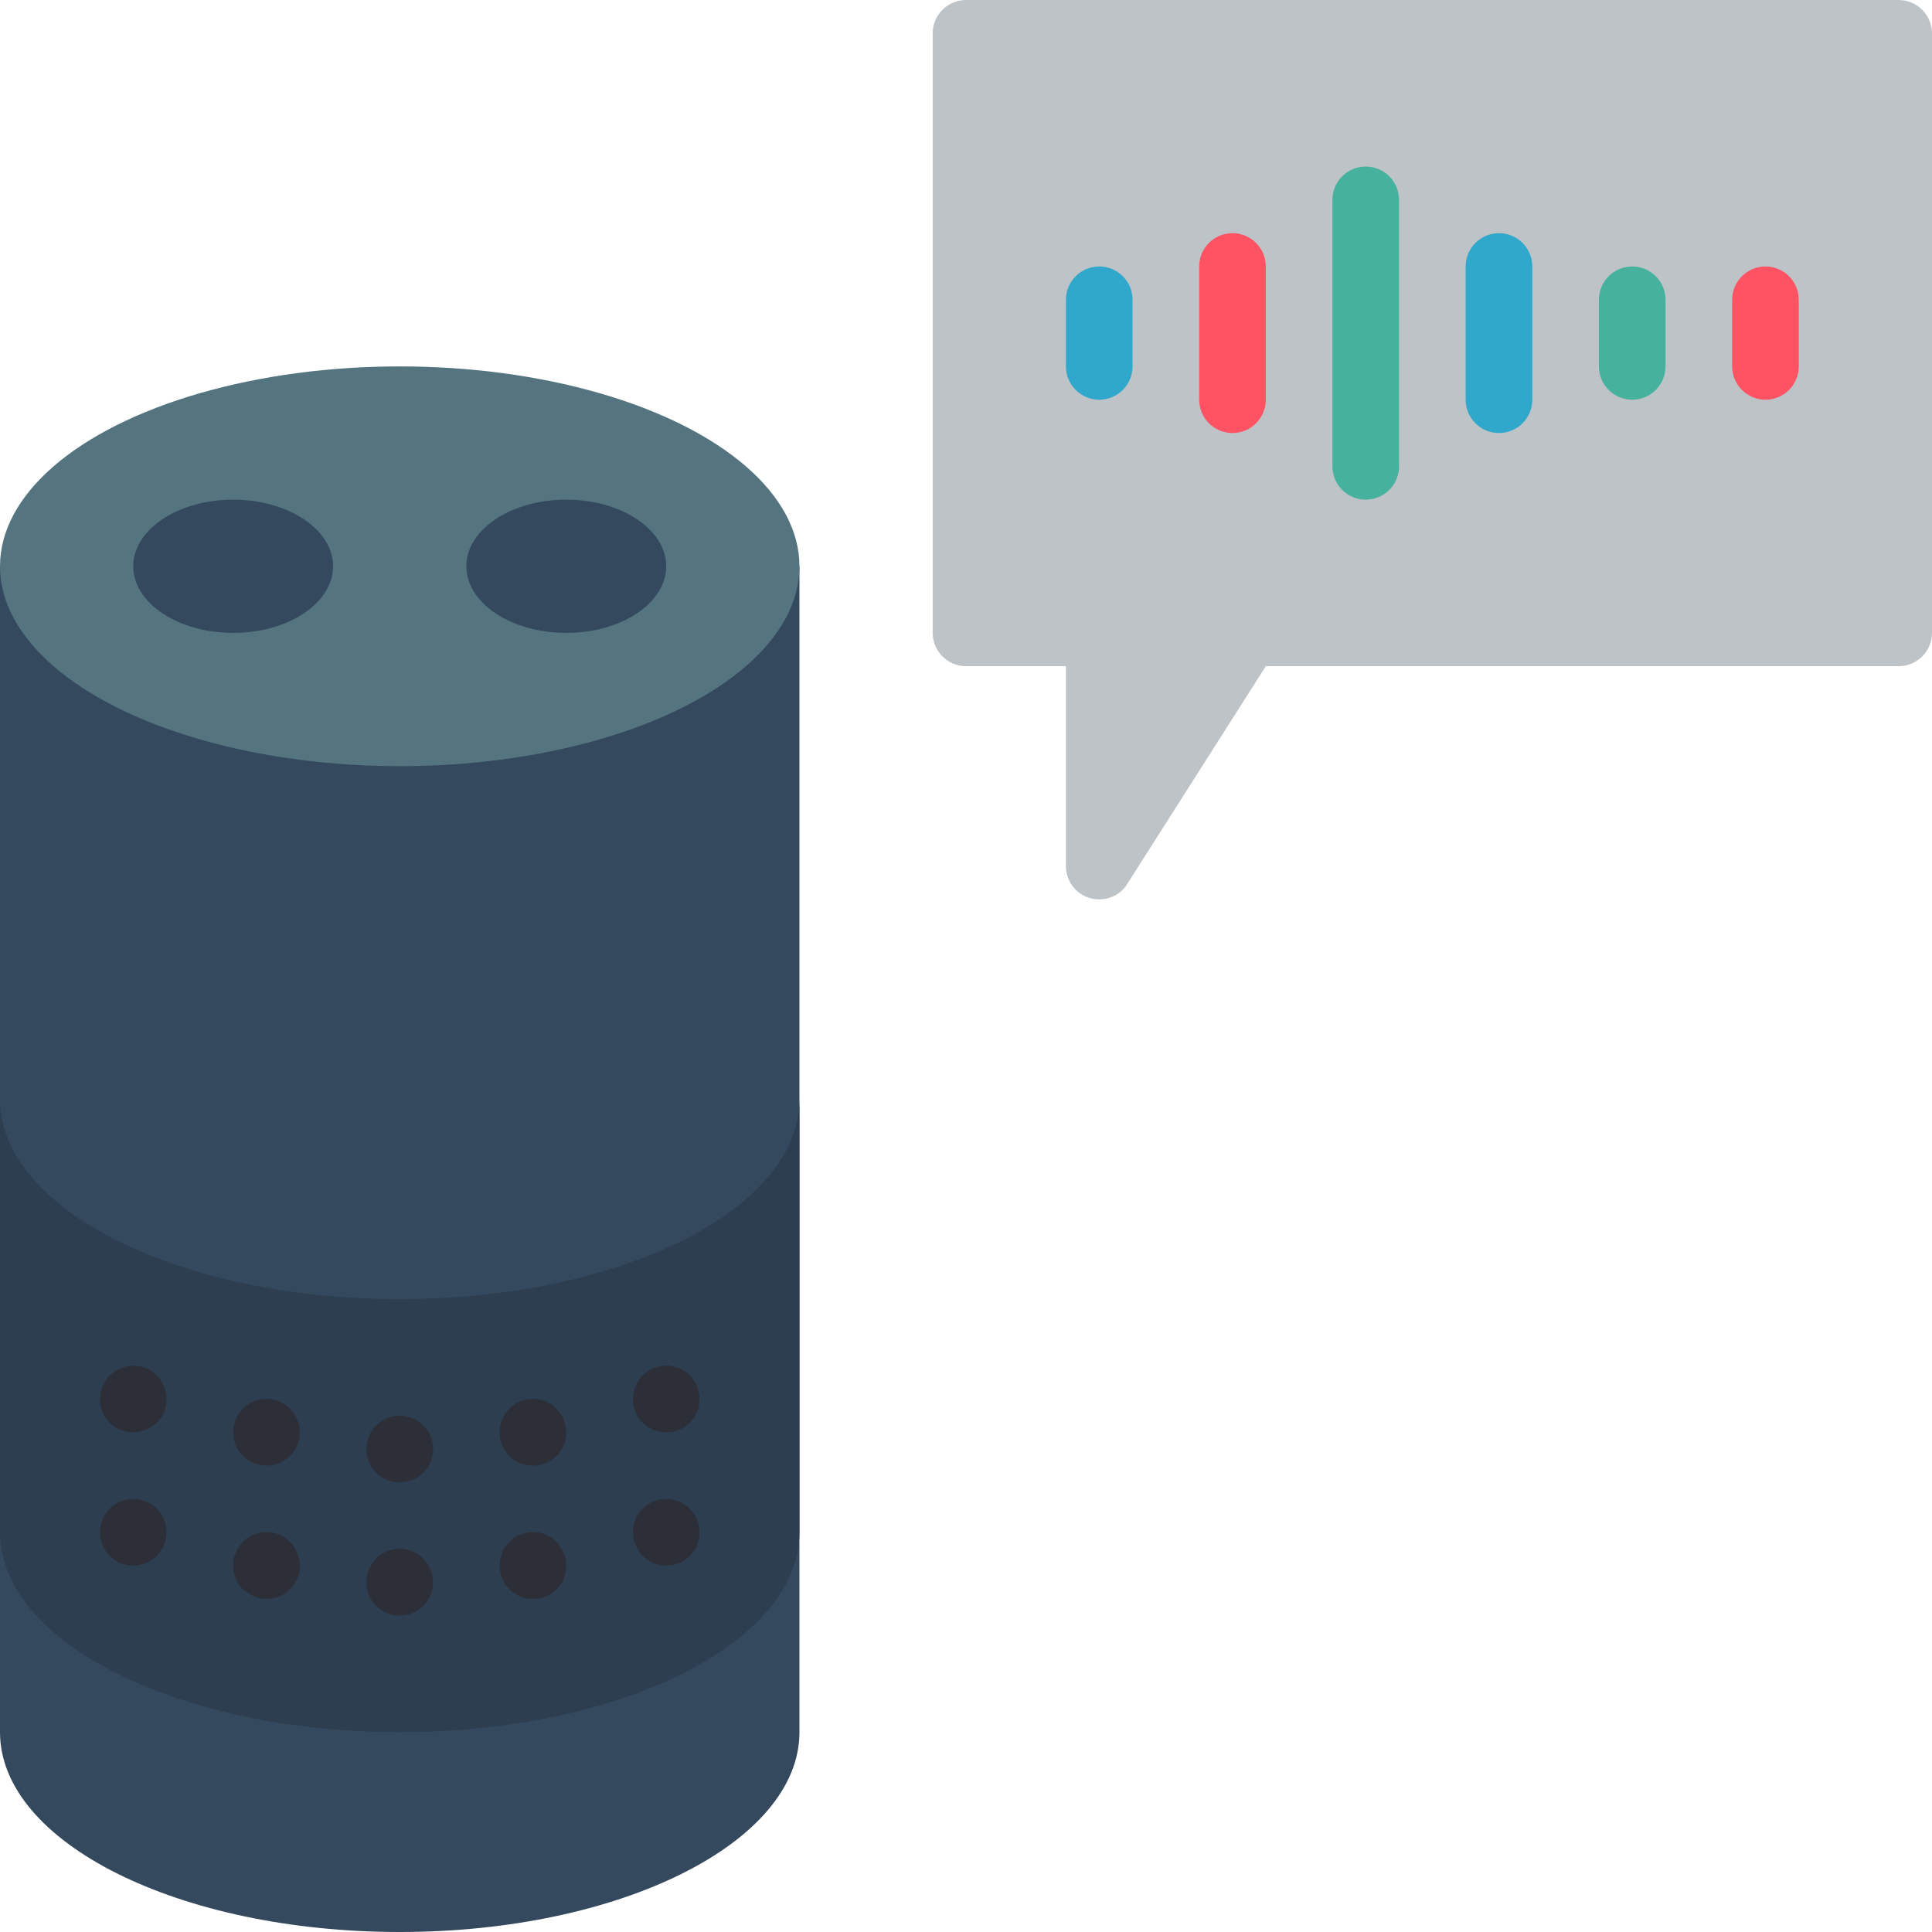 <?xml version="1.0" encoding="iso-8859-1"?>
<!-- Generator: Adobe Illustrator 19.0.0, SVG Export Plug-In . SVG Version: 6.00 Build 0)  -->
<svg version="1.1" id="Capa_1" xmlns="http://www.w3.org/2000/svg" xmlns:xlink="http://www.w3.org/1999/xlink" x="0px" y="0px"
	 viewBox="0 0 512 512" style="enable-background:new 0 0 512 512;" xml:space="preserve">
<g>
	<path style="fill:#35495E;" d="M0,150.069v308.966C0,488.287,47.427,512,105.931,512s105.931-23.713,105.931-52.966V150.069H0z"/>
	<path style="fill:#2C3E50;" d="M211.862,291.31v114.759c0,29.219-47.404,52.966-105.931,52.966S0,435.288,0,406.069V291.31
		c0,29.219,47.404,52.966,105.931,52.966S211.862,320.53,211.862,291.31z"/>
	<path style="fill:#BDC3C7;" d="M512,8.828v158.897c-0.015,4.869-3.958,8.813-8.828,8.828H335.448l-37.076,58.262
		c-2.279,3.042-6.249,4.284-9.855,3.082c-3.606-1.202-6.037-4.578-6.035-8.379v-52.966H256c-4.869-0.015-8.813-3.958-8.828-8.828
		V8.828C247.187,3.958,251.131,0.015,256,0h247.172C508.042,0.015,511.985,3.958,512,8.828z"/>
	<ellipse style="fill:#547580;" cx="105.931" cy="150.069" rx="105.931" ry="52.966"/>
	<g>
		<path style="fill:#2C2F38;" d="M35.31,379.586c-2.952,0.028-5.72-1.436-7.358-3.892c-1.638-2.456-1.927-5.573-0.767-8.289
			c0.427-1.081,1.058-2.07,1.857-2.914c0.857-0.779,1.841-1.406,2.909-1.854c3.288-1.388,7.088-0.656,9.626,1.854
			c0.797,0.845,1.426,1.834,1.854,2.914c1.409,3.284,0.675,7.096-1.854,9.621c-0.859,0.779-1.844,1.406-2.914,1.854
			C37.603,379.332,36.464,379.572,35.31,379.586z"/>
		<path style="fill:#2C2F38;" d="M35.31,414.897c-2.348,0.022-4.606-0.901-6.268-2.56c-0.78-0.859-1.408-1.844-1.858-2.914
			c-0.451-1.061-0.69-2.201-0.702-3.354c0.033-2.337,0.947-4.576,2.56-6.268c0.842-0.799,1.83-1.428,2.909-1.854
			c3.288-1.387,7.088-0.656,9.626,1.854c1.611,1.693,2.525,3.931,2.56,6.268c-0.014,1.153-0.254,2.293-0.707,3.353
			c-0.45,1.068-1.077,2.053-1.854,2.914c-0.859,0.779-1.844,1.406-2.914,1.854C37.603,414.642,36.463,414.882,35.31,414.897z"/>
		<path style="fill:#2C2F38;" d="M70.621,388.414c-1.155-0.014-2.296-0.254-3.358-0.707c-1.068-0.447-2.053-1.074-2.91-1.853
			c-1.661-1.66-2.584-3.919-2.56-6.268c-0.021-3.586,2.13-6.829,5.442-8.204s7.127-0.61,9.653,1.937
			c1.611,1.693,2.525,3.931,2.56,6.268c0.022,2.348-0.9,4.606-2.56,6.268c-0.859,0.779-1.844,1.406-2.914,1.854
			C72.913,388.16,71.774,388.4,70.621,388.414z"/>
		<path style="fill:#2C2F38;" d="M70.621,423.724c-1.155-0.014-2.296-0.254-3.358-0.707c-1.068-0.447-2.053-1.074-2.91-1.853
			c-1.661-1.66-2.584-3.919-2.56-6.268c-0.021-3.586,2.13-6.829,5.442-8.204s7.127-0.61,9.653,1.937
			c0.797,0.845,1.426,1.834,1.854,2.914c1.163,2.715,0.876,5.833-0.762,8.29S73.574,423.754,70.621,423.724z"/>
		<path style="fill:#2C2F38;" d="M176.552,379.586c-2.952,0.028-5.72-1.436-7.358-3.892s-1.927-5.573-0.767-8.289
			c0.427-1.081,1.058-2.07,1.857-2.914c0.419-0.38,0.861-0.735,1.323-1.06c0.49-0.335,1.024-0.602,1.586-0.793
			c0.528-0.268,1.095-0.449,1.681-0.535c2.881-0.577,5.859,0.318,7.945,2.388c1.611,1.693,2.525,3.931,2.56,6.268
			c0.023,2.348-0.9,4.607-2.56,6.267C181.158,378.686,178.9,379.609,176.552,379.586z"/>
		<path style="fill:#2C2F38;" d="M176.552,414.897c-2.348,0.022-4.606-0.901-6.268-2.56c-0.78-0.859-1.408-1.844-1.858-2.914
			c-0.451-1.061-0.69-2.201-0.702-3.354c0-4.875,3.952-8.828,8.828-8.828s8.828,3.952,8.828,8.828c0.023,2.348-0.9,4.607-2.56,6.267
			C181.158,413.997,178.9,414.919,176.552,414.897z"/>
		<path style="fill:#2C2F38;" d="M141.241,388.414c-2.348,0.023-4.607-0.9-6.267-2.56c-1.66-1.66-2.583-3.919-2.56-6.267
			c-0.021-3.586,2.13-6.829,5.442-8.204c3.312-1.375,7.127-0.61,9.653,1.937c0.797,0.845,1.426,1.834,1.854,2.914
			c1.163,2.715,0.876,5.833-0.762,8.29C146.962,386.979,144.194,388.443,141.241,388.414z"/>
		<path style="fill:#2C2F38;" d="M141.241,423.724c-2.348,0.023-4.607-0.9-6.267-2.56c-1.66-1.66-2.583-3.919-2.56-6.267
			c-0.021-3.586,2.13-6.829,5.442-8.204c3.312-1.375,7.127-0.61,9.653,1.937c0.779,0.859,1.406,1.844,1.854,2.914
			c0.495,1.047,0.737,2.196,0.706,3.354c0.023,2.348-0.9,4.607-2.56,6.267C145.848,422.824,143.59,423.747,141.241,423.724z"/>
		<path style="fill:#2C2F38;" d="M105.931,392.828c-2.348,0.023-4.607-0.9-6.267-2.56c-1.66-1.66-2.583-3.919-2.56-6.267
			c0-4.875,3.952-8.828,8.828-8.828c4.875,0,8.828,3.952,8.828,8.828c0.023,2.348-0.9,4.607-2.56,6.267
			C110.538,391.928,108.279,392.85,105.931,392.828z"/>
		<path style="fill:#2C2F38;" d="M105.931,428.138c-2.348,0.023-4.607-0.9-6.267-2.56c-1.66-1.66-2.583-3.919-2.56-6.267
			c-0.021-3.586,2.13-6.829,5.442-8.204c3.312-1.375,7.127-0.61,9.653,1.937c0.779,0.859,1.406,1.844,1.854,2.914
			c1.163,2.715,0.876,5.833-0.762,8.29S108.884,428.167,105.931,428.138z"/>
	</g>
	<g>
		<ellipse style="fill:#35495E;" cx="61.793" cy="150.069" rx="26.483" ry="17.655"/>
		<ellipse style="fill:#35495E;" cx="150.069" cy="150.069" rx="26.483" ry="17.655"/>
	</g>
	<path style="fill:#2FA8CC;" d="M291.31,105.931c-2.341,0.001-4.587-0.929-6.243-2.585c-1.656-1.656-2.585-3.901-2.585-6.243V79.448
		c0-4.875,3.952-8.828,8.828-8.828s8.828,3.952,8.828,8.828v17.655c0.001,2.341-0.929,4.587-2.585,6.243
		C295.897,105.002,293.652,105.932,291.31,105.931z"/>
	<path style="fill:#46B29D;" d="M432.552,105.931c-2.341,0.001-4.587-0.929-6.243-2.585c-1.656-1.656-2.585-3.901-2.585-6.243
		V79.448c0-4.875,3.952-8.828,8.828-8.828s8.828,3.952,8.828,8.828v17.655c0.001,2.341-0.929,4.587-2.585,6.243
		C437.139,105.002,434.893,105.932,432.552,105.931z"/>
	<g>
		<path style="fill:#FF5364;" d="M467.862,105.931c-2.341,0.001-4.587-0.929-6.243-2.585c-1.656-1.656-2.585-3.901-2.585-6.243
			V79.448c0-4.875,3.952-8.828,8.828-8.828s8.828,3.952,8.828,8.828v17.655c0.001,2.341-0.929,4.587-2.585,6.243
			C472.449,105.002,470.203,105.932,467.862,105.931z"/>
		<path style="fill:#FF5364;" d="M326.621,114.759c-2.341,0.001-4.587-0.929-6.243-2.585c-1.656-1.656-2.585-3.901-2.585-6.243
			v-35.31c0-4.875,3.952-8.828,8.828-8.828s8.828,3.952,8.828,8.828v35.31c0.001,2.341-0.929,4.587-2.585,6.243
			C331.208,113.829,328.962,114.759,326.621,114.759z"/>
	</g>
	<path style="fill:#2FA8CC;" d="M397.241,114.759c-2.341,0.001-4.587-0.929-6.243-2.585c-1.656-1.656-2.585-3.901-2.585-6.243
		v-35.31c0-4.875,3.952-8.828,8.828-8.828c4.875,0,8.828,3.952,8.828,8.828v35.31c0.001,2.341-0.929,4.587-2.585,6.243
		C401.828,113.829,399.583,114.759,397.241,114.759z"/>
	<path style="fill:#46B29D;" d="M361.931,132.414c-2.341,0.001-4.587-0.929-6.243-2.585c-1.656-1.656-2.585-3.901-2.585-6.243
		V52.966c0-4.875,3.952-8.828,8.828-8.828s8.828,3.952,8.828,8.828v70.621c0.001,2.341-0.929,4.587-2.585,6.243
		C366.518,131.485,364.272,132.414,361.931,132.414z"/>
</g>
<g>
</g>
<g>
</g>
<g>
</g>
<g>
</g>
<g>
</g>
<g>
</g>
<g>
</g>
<g>
</g>
<g>
</g>
<g>
</g>
<g>
</g>
<g>
</g>
<g>
</g>
<g>
</g>
<g>
</g>
</svg>
